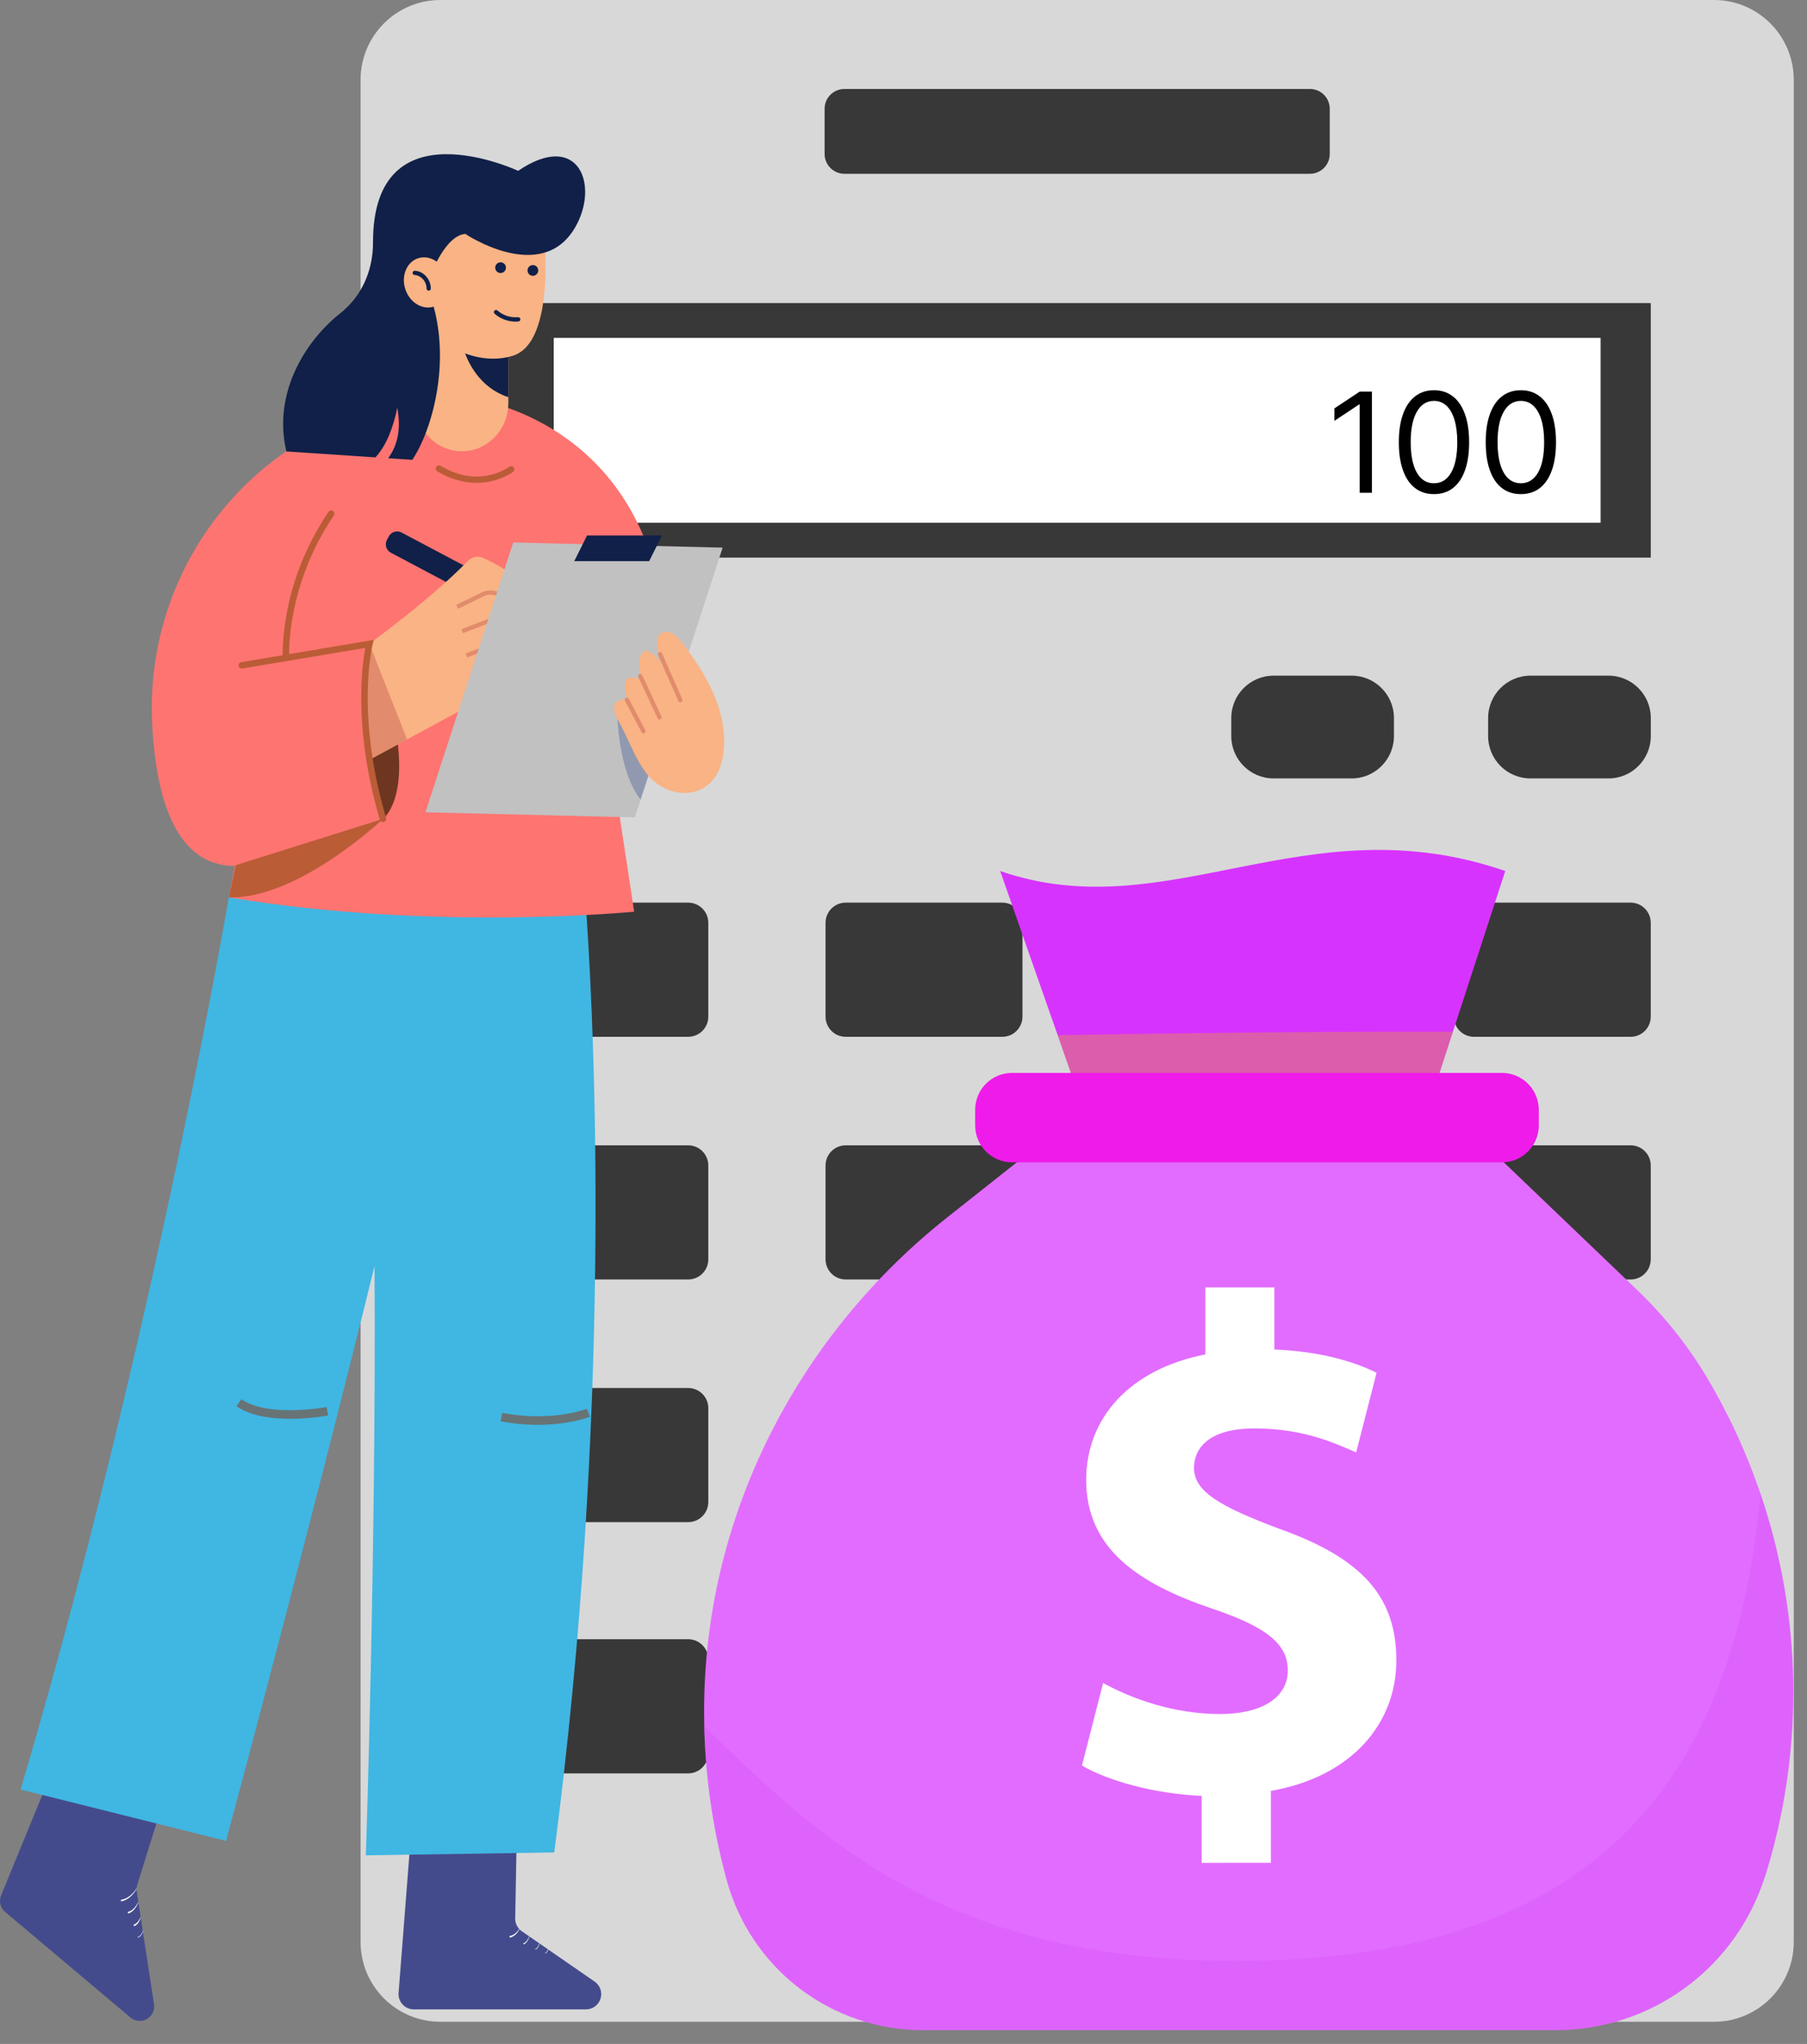 <svg width="130" height="147" viewBox="0 0 130 147" fill="none" xmlns="http://www.w3.org/2000/svg">
<rect x="0" y="0" width="130" height="147" fill="#808080" stroke="none"/>
<g id="object-card-left">
<g id="kalkulator">
<path id="Vector" d="M123.306 0H31.682C28.511 0 25.941 2.57 25.941 5.741V139.665C25.941 142.835 28.511 145.406 31.682 145.406H123.306C126.477 145.406 129.047 142.835 129.047 139.665V5.741C129.047 2.57 126.477 0 123.306 0Z" fill="#D8D8D8"/>
<path id="Vector_2" d="M94.238 6.398H60.75C59.962 6.398 59.324 7.036 59.324 7.824V11.072C59.324 11.86 59.962 12.499 60.75 12.499H94.238C95.026 12.499 95.665 11.86 95.665 11.072V7.824C95.665 7.036 95.026 6.398 94.238 6.398Z" fill="#383838"/>
<path id="Vector_3" d="M118.762 21.798H36.225V40.103H118.762V21.798Z" fill="#383838"/>
<path id="Vector_4" d="M115.151 24.301H39.838V37.598H115.151V24.301Z" fill="white"/>
<path id="Vector_5" d="M97.236 48.593H91.629C89.946 48.593 88.581 49.958 88.581 51.641V52.937C88.581 54.62 89.946 55.985 91.629 55.985H97.236C98.92 55.985 100.284 54.62 100.284 52.937V51.641C100.284 49.958 98.92 48.593 97.236 48.593Z" fill="#383838"/>
<path id="Vector_6" d="M115.715 48.593H110.107C108.424 48.593 107.059 49.958 107.059 51.641V52.937C107.059 54.62 108.424 55.985 110.107 55.985H115.715C117.398 55.985 118.763 54.62 118.763 52.937V51.641C118.763 49.958 117.398 48.593 115.715 48.593Z" fill="#383838"/>
<path id="Vector_7" d="M117.307 64.917H106.045C105.243 64.917 104.593 65.567 104.593 66.369V73.116C104.593 73.918 105.243 74.568 106.045 74.568H117.307C118.109 74.568 118.759 73.918 118.759 73.116V66.369C118.759 65.567 118.109 64.917 117.307 64.917Z" fill="#383838"/>
<path id="Vector_8" d="M94.707 64.917H83.445C82.643 64.917 81.993 65.567 81.993 66.369V73.116C81.993 73.918 82.643 74.568 83.445 74.568H94.707C95.509 74.568 96.159 73.918 96.159 73.116V66.369C96.159 65.567 95.509 64.917 94.707 64.917Z" fill="#383838"/>
<path id="Vector_9" d="M72.106 64.917H60.844C60.042 64.917 59.392 65.567 59.392 66.369V73.116C59.392 73.918 60.042 74.568 60.844 74.568H72.106C72.908 74.568 73.558 73.918 73.558 73.116V66.369C73.558 65.567 72.908 64.917 72.106 64.917Z" fill="#383838"/>
<path id="Vector_10" d="M49.505 64.917H38.243C37.441 64.917 36.791 65.567 36.791 66.369V73.116C36.791 73.918 37.441 74.568 38.243 74.568H49.505C50.307 74.568 50.957 73.918 50.957 73.116V66.369C50.957 65.567 50.307 64.917 49.505 64.917Z" fill="#383838"/>
<path id="Vector_11" d="M117.307 82.37H106.045C105.243 82.37 104.593 83.02 104.593 83.822V90.569C104.593 91.371 105.243 92.021 106.045 92.021H117.307C118.109 92.021 118.759 91.371 118.759 90.569V83.822C118.759 83.02 118.109 82.37 117.307 82.37Z" fill="#383838"/>
<path id="Vector_12" d="M94.707 82.37H83.445C82.643 82.37 81.993 83.02 81.993 83.822V90.569C81.993 91.371 82.643 92.021 83.445 92.021H94.707C95.509 92.021 96.159 91.371 96.159 90.569V83.822C96.159 83.02 95.509 82.37 94.707 82.37Z" fill="#383838"/>
<path id="Vector_13" d="M72.106 82.37H60.844C60.042 82.37 59.392 83.02 59.392 83.822V90.569C59.392 91.371 60.042 92.021 60.844 92.021H72.106C72.908 92.021 73.558 91.371 73.558 90.569V83.822C73.558 83.02 72.908 82.37 72.106 82.37Z" fill="#383838"/>
<path id="Vector_14" d="M49.505 82.37H38.243C37.441 82.37 36.791 83.02 36.791 83.822V90.569C36.791 91.371 37.441 92.021 38.243 92.021H49.505C50.307 92.021 50.957 91.371 50.957 90.569V83.822C50.957 83.02 50.307 82.37 49.505 82.37Z" fill="#383838"/>
<path id="Vector_15" d="M117.307 99.823H106.045C105.243 99.823 104.593 100.473 104.593 101.275V108.022C104.593 108.823 105.243 109.473 106.045 109.473H117.307C118.109 109.473 118.759 108.823 118.759 108.022V101.275C118.759 100.473 118.109 99.823 117.307 99.823Z" fill="#383838"/>
<path id="Vector_16" d="M94.707 99.823H83.445C82.643 99.823 81.993 100.473 81.993 101.275V108.022C81.993 108.823 82.643 109.473 83.445 109.473H94.707C95.509 109.473 96.159 108.823 96.159 108.022V101.275C96.159 100.473 95.509 99.823 94.707 99.823Z" fill="#383838"/>
<path id="Vector_17" d="M72.106 99.823H60.844C60.042 99.823 59.392 100.473 59.392 101.275V108.022C59.392 108.823 60.042 109.473 60.844 109.473H72.106C72.908 109.473 73.558 108.823 73.558 108.022V101.275C73.558 100.473 72.908 99.823 72.106 99.823Z" fill="#383838"/>
<path id="Vector_18" d="M49.505 99.823H38.243C37.441 99.823 36.791 100.473 36.791 101.275V108.022C36.791 108.823 37.441 109.473 38.243 109.473H49.505C50.307 109.473 50.957 108.823 50.957 108.022V101.275C50.957 100.473 50.307 99.823 49.505 99.823Z" fill="#383838"/>
<path id="Vector_19" d="M117.307 117.891H106.045C105.243 117.891 104.593 118.541 104.593 119.343V126.09C104.593 126.892 105.243 127.542 106.045 127.542H117.307C118.109 127.542 118.759 126.892 118.759 126.09V119.343C118.759 118.541 118.109 117.891 117.307 117.891Z" fill="#383838"/>
<path id="Vector_20" d="M94.707 117.891H83.445C82.643 117.891 81.993 118.541 81.993 119.343V126.09C81.993 126.892 82.643 127.542 83.445 127.542H94.707C95.509 127.542 96.159 126.892 96.159 126.09V119.343C96.159 118.541 95.509 117.891 94.707 117.891Z" fill="#383838"/>
<path id="Vector_21" d="M72.106 117.891H60.844C60.042 117.891 59.392 118.541 59.392 119.343V126.09C59.392 126.892 60.042 127.542 60.844 127.542H72.106C72.908 127.542 73.558 126.892 73.558 126.09V119.343C73.558 118.541 72.908 117.891 72.106 117.891Z" fill="#383838"/>
<path id="Vector_22" d="M49.505 117.891H38.243C37.441 117.891 36.791 118.541 36.791 119.343V126.09C36.791 126.892 37.441 127.542 38.243 127.542H49.505C50.307 127.542 50.957 126.892 50.957 126.09V119.343C50.957 118.541 50.307 117.891 49.505 117.891Z" fill="#383838"/>
<path id="100" d="M98.7 28.165V35.438H97.82V29.088H97.777L96.001 30.267V29.372L97.82 28.165H98.7ZM103.164 35.537C102.629 35.537 102.173 35.391 101.797 35.1C101.42 34.807 101.133 34.382 100.934 33.825C100.735 33.267 100.636 32.592 100.636 31.801C100.636 31.015 100.735 30.344 100.934 29.788C101.135 29.229 101.424 28.803 101.8 28.509C102.179 28.213 102.634 28.065 103.164 28.065C103.694 28.065 104.148 28.213 104.524 28.509C104.903 28.803 105.192 29.229 105.391 29.788C105.592 30.344 105.692 31.015 105.692 31.801C105.692 32.592 105.593 33.267 105.394 33.825C105.195 34.382 104.908 34.807 104.531 35.1C104.155 35.391 103.699 35.537 103.164 35.537ZM103.164 34.756C103.694 34.756 104.106 34.5 104.4 33.989C104.693 33.477 104.84 32.748 104.84 31.801C104.84 31.171 104.773 30.635 104.638 30.192C104.505 29.75 104.313 29.412 104.062 29.18C103.814 28.948 103.514 28.832 103.164 28.832C102.638 28.832 102.228 29.092 101.932 29.61C101.636 30.126 101.488 30.857 101.488 31.801C101.488 32.431 101.554 32.966 101.687 33.406C101.819 33.847 102.01 34.182 102.258 34.411C102.509 34.641 102.811 34.756 103.164 34.756ZM109.414 35.537C108.879 35.537 108.423 35.391 108.047 35.1C107.67 34.807 107.383 34.382 107.184 33.825C106.985 33.267 106.886 32.592 106.886 31.801C106.886 31.015 106.985 30.344 107.184 29.788C107.385 29.229 107.674 28.803 108.05 28.509C108.429 28.213 108.884 28.065 109.414 28.065C109.944 28.065 110.398 28.213 110.774 28.509C111.153 28.803 111.442 29.229 111.641 29.788C111.842 30.344 111.942 31.015 111.942 31.801C111.942 32.592 111.843 33.267 111.644 33.825C111.445 34.382 111.158 34.807 110.781 35.1C110.405 35.391 109.949 35.537 109.414 35.537ZM109.414 34.756C109.944 34.756 110.356 34.5 110.65 33.989C110.943 33.477 111.09 32.748 111.09 31.801C111.09 31.171 111.023 30.635 110.888 30.192C110.755 29.75 110.563 29.412 110.312 29.18C110.064 28.948 109.764 28.832 109.414 28.832C108.888 28.832 108.478 29.092 108.182 29.61C107.886 30.126 107.738 30.857 107.738 31.801C107.738 32.431 107.804 32.966 107.937 33.406C108.069 33.847 108.26 34.182 108.508 34.411C108.759 34.641 109.061 34.756 109.414 34.756Z" fill="black"/>
</g>
<g id="in-money">
<path id="Vector_23" d="M108.291 62.644L104.788 73.4L104.528 74.195L102.904 79.19L102.892 79.225L97.653 79.109L77.562 78.655L76.093 74.448L75.845 73.75L71.956 62.644C84.019 66.821 93.963 57.688 108.291 62.644Z" fill="#D733FF"/>
<path id="Vector_24" opacity="0.4" d="M104.528 74.195L102.904 79.19L97.655 79.11L77.562 78.655L76.093 74.448C83 74.327 94.884 74.17 104.528 74.195Z" fill="#E49B31"/>
<path id="Vector_25" d="M126.979 134.938C125.973 138.147 123.969 140.952 121.258 142.943C118.548 144.934 115.272 146.007 111.909 146.007H66.397C63.195 146.005 60.082 144.954 57.535 143.014C54.989 141.074 53.149 138.352 52.297 135.266C51.302 131.648 50.755 127.921 50.667 124.169C50.661 123.813 50.655 123.455 50.655 123.098C50.655 122.675 50.661 122.253 50.673 121.832C51.044 108.406 57.605 95.9 68.137 87.563L79.024 78.947L103.94 79.529L117.636 92.636C119.575 94.467 121.263 96.547 122.656 98.823C125.892 104.195 127.952 110.193 128.699 116.42C129.446 122.648 128.863 128.963 126.99 134.948L126.979 134.938Z" fill="#E26CFF"/>
<path id="Vector_26" d="M86.453 133.976V129.16C83.055 129.008 79.759 128.095 77.837 126.981L79.361 121.043C81.492 122.207 84.484 123.273 87.78 123.273C90.671 123.273 92.648 122.158 92.648 120.129C92.648 118.201 91.026 116.985 87.272 115.715C81.847 113.89 78.143 111.354 78.143 106.436C78.143 101.972 81.287 98.474 86.715 97.409V92.59H91.683V97.054C95.08 97.207 97.364 97.917 99.036 98.726L97.566 104.458C96.249 103.9 93.916 102.732 90.262 102.732C86.966 102.732 85.901 104.153 85.901 105.573C85.901 107.245 87.676 108.31 91.988 109.933C98.02 112.064 100.457 114.851 100.457 119.419C100.457 123.933 97.261 127.785 91.43 128.801V133.971L86.453 133.976Z" fill="white"/>
<path id="Vector_27" d="M108.052 77.164H72.807C71.343 77.164 70.156 78.351 70.156 79.816V80.942C70.156 82.407 71.343 83.594 72.807 83.594H108.052C109.517 83.594 110.704 82.407 110.704 80.942V79.816C110.704 78.351 109.517 77.164 108.052 77.164Z" fill="#EF1BEA"/>
<path id="Vector_28" opacity="0.4" d="M126.979 134.938C125.973 138.147 123.969 140.952 121.258 142.942C118.548 144.933 115.272 146.007 111.909 146.006H66.397C63.195 146.005 60.082 144.954 57.535 143.014C54.989 141.074 53.149 138.352 52.297 135.266C51.302 131.648 50.755 127.921 50.667 124.169C58.197 131.348 67.068 140.733 87.808 141.021C113.562 141.38 124.661 129.308 126.654 107.421C129.682 116.326 129.796 125.964 126.979 134.938Z" fill="#D857F7"/>
</g>
<g id="people">
<path id="Vector_29" d="M29.54 132.256L28.675 143.331C28.663 143.482 28.682 143.634 28.732 143.777C28.782 143.92 28.86 144.051 28.963 144.162C29.066 144.273 29.191 144.362 29.329 144.422C29.468 144.483 29.618 144.514 29.769 144.514H42.154C42.388 144.514 42.616 144.44 42.805 144.301C42.994 144.163 43.133 143.967 43.203 143.744C43.273 143.52 43.269 143.28 43.193 143.059C43.116 142.838 42.971 142.647 42.778 142.514L37.538 138.894C37.389 138.791 37.268 138.653 37.185 138.492C37.103 138.331 37.061 138.152 37.065 137.971L37.181 131.625C37.184 131.467 37.153 131.31 37.089 131.165C37.026 131.021 36.932 130.891 36.814 130.786C36.696 130.681 36.556 130.602 36.405 130.556C36.254 130.51 36.094 130.497 35.938 130.518L30.486 131.254C30.238 131.288 30.008 131.406 29.836 131.588C29.664 131.77 29.559 132.006 29.54 132.256Z" fill="#444B8C"/>
<path id="Vector_30" d="M4.036 126.679L0.077 136.321C-0.006 136.524 -0.022 136.749 0.03 136.962C0.083 137.175 0.202 137.366 0.37 137.507L9.386 145.101C9.547 145.236 9.746 145.319 9.956 145.339C10.166 145.359 10.376 145.314 10.56 145.211C10.744 145.108 10.892 144.952 10.985 144.762C11.077 144.573 11.11 144.36 11.079 144.152L9.837 136.025C9.813 135.869 9.825 135.71 9.873 135.559L11.809 129.362C11.889 129.104 11.866 128.825 11.743 128.584C11.621 128.343 11.409 128.159 11.153 128.072L5.332 126.093C5.082 126.007 4.808 126.019 4.567 126.129C4.326 126.238 4.136 126.435 4.036 126.679Z" fill="#444B8C"/>
<path id="Vector_31" d="M25.09 62.38C25.27 62.916 25.414 63.463 25.522 64.018C25.755 65.158 25.947 66.612 26.112 68.326C26.655 73.915 26.883 82.23 26.945 91.057C27.074 110.935 26.322 133.437 26.322 133.437L29.451 133.387L37.151 133.27L39.873 133.227C43.999 101.738 42.823 75.145 42.201 65.887C42.183 65.567 42.158 65.271 42.145 64.994C42.016 63.294 41.93 62.388 41.93 62.388L25.09 62.38Z" fill="#40B6E2"/>
<path id="Vector_32" d="M1.482 128.704L3.045 129.092L11.25 131.143L16.263 132.399C16.263 132.399 22.201 110.365 26.945 91.054C29.223 81.74 31.232 73.061 32.155 67.794C32.475 65.931 32.666 64.499 32.69 63.612L25.518 64.018L16.464 64.537C16.464 64.537 16.241 65.836 15.81 68.17C14.09 77.478 9.033 103.251 1.482 128.704Z" fill="#40B6E2"/>
<path id="Vector_33" d="M38.711 102.474C40.951 102.474 42.374 101.917 42.453 101.892L42.22 101.32C42.196 101.33 39.683 102.303 36.131 101.612L36.014 102.216C36.903 102.389 37.806 102.475 38.711 102.474Z" fill="#687375"/>
<path id="Vector_34" d="M20.879 102.041C21.794 102.039 22.708 101.958 23.61 101.8L23.494 101.194C23.452 101.202 19.286 101.974 17.363 100.63L17.013 101.134C18.035 101.851 19.556 102.041 20.879 102.041Z" fill="#687375"/>
<path id="Vector_35" d="M9.833 135.839C9.6 136.266 9.211 136.654 8.715 136.75L8.698 136.634C9.174 136.571 9.559 136.22 9.812 135.826L9.833 135.838V135.839Z" fill="white"/>
<path id="Vector_36" d="M9.962 136.809C9.818 137.151 9.6 137.507 9.214 137.624L9.19 137.507C9.547 137.437 9.781 137.107 9.94 136.802L9.962 136.811V136.809Z" fill="white"/>
<path id="Vector_37" d="M10.13 137.903C10.039 138.158 9.919 138.436 9.636 138.536L9.611 138.42C9.844 138.369 10.007 138.106 10.108 137.894L10.13 137.901V137.903Z" fill="white"/>
<path id="Vector_38" d="M10.312 138.878C10.236 139.07 10.133 139.285 9.919 139.354L9.908 139.308C10.101 139.255 10.214 139.044 10.289 138.869L10.312 138.878Z" fill="white"/>
<path id="Vector_39" d="M38.093 139.272C38.012 139.498 37.91 139.751 37.661 139.842L37.643 139.768C37.86 139.709 37.986 139.462 38.071 139.265L38.093 139.272Z" fill="white"/>
<path id="Vector_40" d="M37.371 138.748C37.229 139.028 36.999 139.285 36.672 139.357L36.655 139.241C36.946 139.207 37.19 138.979 37.345 138.737L37.366 138.747L37.371 138.748Z" fill="white"/>
<path id="Vector_41" d="M39.444 140.201C39.434 140.262 39.41 140.32 39.375 140.371C39.34 140.422 39.294 140.465 39.241 140.496L39.228 140.449C39.329 140.417 39.384 140.289 39.421 140.194L39.444 140.201Z" fill="white"/>
<path id="Vector_42" d="M38.822 139.781C38.766 139.948 38.696 140.15 38.518 140.22L38.505 140.175C38.663 140.119 38.738 139.923 38.798 139.774L38.822 139.781Z" fill="white"/>
<path id="Vector_43" d="M34.126 28.708C34.126 28.708 44.699 30.043 47.369 41.952L44.187 56.123L45.623 65.568C45.623 65.568 31.251 67.006 16.468 64.541L20.96 40.467L34.126 28.708Z" fill="#FE7471"/>
<path id="Vector_44" d="M27.556 58.892C27.556 58.892 30.738 56.556 26.58 46.318L23.809 56.404L27.556 58.892Z" fill="#6E3620"/>
<path id="Vector_45" d="M40.72 44.561L39.95 46.015L28.117 39.75C27.958 39.666 27.839 39.522 27.787 39.35C27.734 39.178 27.751 38.993 27.835 38.834L27.97 38.58C28.012 38.501 28.068 38.431 28.137 38.375C28.205 38.318 28.285 38.275 28.369 38.249C28.455 38.223 28.544 38.214 28.633 38.222C28.721 38.231 28.807 38.256 28.886 38.298L40.719 44.563L40.72 44.561Z" fill="#102048"/>
<path id="Vector_46" d="M24.887 55.555L25.202 55.383L29.285 53.178L36.127 49.475C36.251 48.65 36.159 47.948 35.662 47.467L36 47.332C36.275 47.216 36.517 47.033 36.703 46.801C36.89 46.569 37.017 46.294 37.072 46.001L37.084 45.928C37.212 45.451 37.225 44.95 37.12 44.468L36.961 44.258C36.56 43.734 36.379 43.47 35.864 43.057L36.739 43.105C36.739 43.105 38.895 43.697 37.891 42.312C37.201 41.351 35.655 40.537 34.774 40.131C34.593 40.045 34.389 40.018 34.192 40.053C33.994 40.089 33.812 40.184 33.672 40.328C30.709 43.401 25.498 47.08 25.498 47.08L25.443 47.833L24.937 54.75L24.887 55.555Z" fill="#F9B384"/>
<path id="Vector_47" d="M32.962 43.782L34.825 42.871C35.018 42.776 35.237 42.745 35.45 42.783L37.429 43.132L37.483 42.83L35.496 42.48C35.219 42.432 34.934 42.473 34.681 42.597L32.818 43.507L32.962 43.782Z" fill="#E28B6D"/>
<path id="Vector_48" d="M33.309 45.535L35.544 44.678C35.643 44.64 35.749 44.621 35.855 44.621H37.129V44.314H35.855C35.711 44.314 35.569 44.34 35.435 44.391L33.203 45.248L33.309 45.535Z" fill="#E28B6D"/>
<path id="Vector_49" d="M33.616 47.281L35.647 46.513C35.807 46.453 35.98 46.431 36.151 46.451L36.983 46.545L37.018 46.24L36.186 46.144C35.966 46.12 35.744 46.148 35.537 46.226L33.507 46.993L33.616 47.281Z" fill="#E28B6D"/>
<path id="Vector_50" d="M24.942 54.754L25.201 55.383L29.285 53.178L26.58 46.315L25.447 47.837L24.942 54.754Z" fill="#E28B6D"/>
<path id="Vector_51" d="M27.556 58.892C27.556 58.892 21.447 64.693 16.468 64.538L17.906 57.712L27.556 58.892Z" fill="#BA5C36"/>
<path id="Vector_52" d="M34.126 28.708C33.459 28.655 32.789 28.643 32.12 28.673C19.79 29.094 10.348 39.705 10.947 52.027C11.195 57.121 12.519 62.179 16.777 62.28L27.556 58.892C26.539 55.079 25.78 51.125 26.58 46.318L21.574 48.705L34.126 28.708Z" fill="#FE7471"/>
<path id="Vector_53" d="M30.609 58.419L45.675 58.788L46.087 57.514L47.603 52.856L51.988 39.386L36.921 39.015L30.609 58.419Z" fill="#C1C1C1"/>
<path id="Vector_54" opacity="0.3" d="M44.407 51.243C44.407 51.243 44.431 55.407 46.088 57.514L47.601 52.856L44.407 51.243Z" fill="#1F3C88"/>
<path id="Vector_55" d="M51.715 50.918C51.24 49.386 50.375 47.971 49.425 46.695C49.122 46.289 48.463 45.291 47.832 45.442C46.551 45.751 47.832 48.004 47.832 48.004C47.832 48.004 46.6 46.156 46.138 47.079C45.676 48.002 46.343 49.031 46.343 49.031C46.343 49.031 44.393 47.75 45.111 50.311C45.111 50.311 43.521 50.106 44.495 51.85C45.194 53.096 45.642 54.485 46.514 55.63C47.386 56.774 49.043 57.43 50.414 56.772C52.027 56 52.233 53.938 52.034 52.367C51.97 51.876 51.863 51.391 51.715 50.918Z" fill="#F9B384"/>
<path id="Vector_56" d="M48.947 50.511C48.969 50.512 48.99 50.508 49.009 50.499C49.047 50.482 49.076 50.451 49.091 50.413C49.105 50.375 49.105 50.332 49.088 50.295L47.625 46.985C47.617 46.965 47.606 46.948 47.591 46.933C47.577 46.918 47.559 46.906 47.54 46.898C47.521 46.89 47.5 46.886 47.479 46.887C47.459 46.887 47.438 46.891 47.419 46.9C47.4 46.908 47.383 46.92 47.369 46.936C47.355 46.951 47.344 46.969 47.337 46.989C47.33 47.008 47.327 47.029 47.328 47.05C47.329 47.071 47.335 47.091 47.344 47.109L48.804 50.418C48.816 50.446 48.836 50.47 48.861 50.487C48.887 50.503 48.917 50.512 48.947 50.511Z" fill="#E28B6D"/>
<path id="Vector_57" d="M47.445 51.745C47.468 51.745 47.49 51.739 47.511 51.729C47.529 51.721 47.545 51.709 47.559 51.694C47.573 51.679 47.584 51.661 47.59 51.642C47.597 51.623 47.6 51.603 47.6 51.583C47.599 51.563 47.594 51.543 47.585 51.525L46.2 48.556C46.182 48.519 46.151 48.49 46.112 48.477C46.074 48.463 46.032 48.464 45.995 48.481C45.958 48.498 45.929 48.53 45.915 48.568C45.901 48.606 45.903 48.649 45.92 48.686L47.307 51.65C47.318 51.678 47.338 51.701 47.362 51.718C47.387 51.735 47.416 51.744 47.445 51.745Z" fill="#E28B6D"/>
<path id="Vector_58" d="M46.29 52.747C46.316 52.747 46.34 52.741 46.363 52.73C46.38 52.72 46.396 52.707 46.409 52.691C46.422 52.676 46.432 52.658 46.438 52.639C46.444 52.619 46.446 52.599 46.444 52.579C46.442 52.559 46.436 52.539 46.427 52.521L45.233 50.249C45.214 50.213 45.182 50.186 45.143 50.174C45.104 50.162 45.062 50.166 45.025 50.185C44.989 50.204 44.962 50.236 44.95 50.275C44.938 50.314 44.942 50.357 44.961 50.393L46.154 52.664C46.167 52.689 46.187 52.71 46.211 52.724C46.235 52.739 46.262 52.747 46.29 52.747Z" fill="#E28B6D"/>
<path id="Vector_59" d="M41.312 40.36H46.701L47.625 38.512H42.235L41.312 40.36Z" fill="#102048"/>
<path id="Vector_60" d="M34.271 34.725C35.22 34.732 36.149 34.452 36.937 33.922C36.976 33.882 37 33.828 37.003 33.772C37.007 33.716 36.99 33.66 36.956 33.616C36.921 33.571 36.872 33.54 36.816 33.529C36.761 33.518 36.704 33.528 36.655 33.556C36.566 33.622 34.476 35.178 31.679 33.49C31.627 33.466 31.568 33.463 31.514 33.48C31.46 33.497 31.413 33.533 31.384 33.582C31.355 33.631 31.344 33.688 31.355 33.744C31.365 33.8 31.395 33.85 31.44 33.886C32.484 34.515 33.451 34.725 34.271 34.725Z" fill="#BA5C36"/>
<path id="Vector_61" d="M27.556 59.123C27.578 59.122 27.6 59.119 27.621 59.113C27.68 59.096 27.729 59.055 27.758 59.002C27.787 58.948 27.794 58.885 27.777 58.826C25.565 51.327 26.791 46.423 26.804 46.368L26.893 46.019L17.354 47.624C17.294 47.635 17.241 47.668 17.205 47.718C17.17 47.768 17.155 47.829 17.165 47.89C17.175 47.95 17.209 48.004 17.259 48.039C17.309 48.075 17.371 48.089 17.431 48.079L26.28 46.596C26.047 47.85 25.412 52.461 27.328 58.954C27.342 59.003 27.372 59.047 27.413 59.077C27.454 59.108 27.505 59.124 27.556 59.123Z" fill="#BA5C36"/>
<path id="Vector_62" d="M20.575 47.47H20.589C20.65 47.466 20.706 47.438 20.747 47.392C20.788 47.347 20.808 47.287 20.805 47.226C20.805 47.176 20.548 42.207 24 37.097C24.022 37.072 24.038 37.042 24.048 37.011C24.057 36.979 24.06 36.946 24.056 36.913C24.051 36.88 24.04 36.849 24.023 36.821C24.006 36.793 23.982 36.769 23.955 36.75C23.928 36.732 23.897 36.719 23.864 36.714C23.832 36.708 23.798 36.71 23.766 36.718C23.734 36.726 23.704 36.741 23.679 36.762C23.653 36.783 23.632 36.809 23.617 36.838C20.073 42.077 20.342 47.2 20.344 47.248C20.347 47.307 20.372 47.364 20.415 47.405C20.458 47.447 20.515 47.47 20.575 47.47Z" fill="#BA5C36"/>
<path id="Vector_63" d="M29.891 23.039V28.984C29.891 30.901 31.386 32.456 33.232 32.456C35.077 32.456 36.571 30.901 36.571 28.984V23.039H29.891Z" fill="#F9B384"/>
<path id="Vector_64" d="M33.048 23.832C33.048 23.832 33.397 27.505 36.571 28.567V23.35L33.048 23.832Z" fill="#102048"/>
<path id="Vector_65" d="M39.093 16.263C39.093 16.263 40.129 24.601 36.881 25.59C33.632 26.578 30.663 23.706 30.663 23.706L31.276 16.827L36.08 14.002L39.093 16.263Z" fill="#F9B384"/>
<path id="Vector_66" d="M20.6 32.467L27.012 32.894C27.827 31.999 28.282 30.744 28.583 29.326C28.853 30.785 28.64 31.997 27.924 32.954L29.661 33.071C31.2 30.766 32.494 25.667 30.966 21.311L30.788 20.282C30.788 20.282 31.884 16.963 33.473 16.82C33.473 16.82 38.924 20.497 41.352 16.396C43.162 13.341 41.634 9.324 37.276 12.287C37.276 12.287 26.812 7.377 26.836 17.442C26.842 19.247 26.165 21.021 24.828 22.229C24.714 22.341 24.593 22.446 24.465 22.543C22.121 24.399 19.59 28.107 20.6 32.467Z" fill="#102048"/>
<path id="Vector_67" d="M31.206 22.051C32.028 21.787 32.443 20.793 32.134 19.832C31.824 18.871 30.907 18.307 30.085 18.572C29.263 18.837 28.847 19.83 29.157 20.791C29.467 21.752 30.384 22.316 31.206 22.051Z" fill="#F9B384"/>
<path id="Vector_68" d="M30.84 20.906C30.881 20.906 30.92 20.89 30.949 20.861C30.978 20.832 30.995 20.793 30.995 20.752C30.995 20.087 30.47 19.5 29.848 19.472H29.84C29.799 19.471 29.76 19.486 29.73 19.514C29.701 19.542 29.684 19.581 29.683 19.622C29.682 19.663 29.697 19.702 29.726 19.732C29.754 19.761 29.792 19.778 29.833 19.779C30.245 19.8 30.687 20.196 30.687 20.755C30.688 20.795 30.704 20.833 30.733 20.861C30.761 20.89 30.8 20.906 30.84 20.906Z" fill="#102048"/>
<path id="Vector_69" d="M37.951 19.448C37.95 19.525 37.973 19.599 38.015 19.663C38.057 19.726 38.117 19.776 38.188 19.805C38.258 19.835 38.336 19.842 38.411 19.828C38.486 19.813 38.554 19.776 38.608 19.722C38.663 19.668 38.699 19.599 38.714 19.524C38.729 19.45 38.721 19.372 38.692 19.302C38.663 19.231 38.613 19.171 38.549 19.128C38.486 19.086 38.411 19.064 38.335 19.064C38.233 19.064 38.136 19.105 38.063 19.177C37.992 19.249 37.951 19.346 37.951 19.448Z" fill="#102048"/>
<path id="Vector_70" d="M35.628 19.25C35.628 19.327 35.65 19.401 35.693 19.465C35.735 19.528 35.795 19.577 35.866 19.607C35.937 19.636 36.014 19.643 36.089 19.628C36.164 19.613 36.232 19.576 36.286 19.523C36.34 19.468 36.377 19.4 36.391 19.325C36.406 19.25 36.398 19.172 36.369 19.102C36.34 19.032 36.29 18.972 36.227 18.929C36.163 18.887 36.088 18.865 36.012 18.865C35.91 18.865 35.812 18.906 35.74 18.978C35.668 19.05 35.628 19.148 35.628 19.25Z" fill="#102048"/>
<path id="Vector_71" d="M37.087 23.131C37.16 23.131 37.234 23.127 37.307 23.118C37.347 23.111 37.383 23.089 37.407 23.056C37.431 23.024 37.441 22.983 37.435 22.942C37.427 22.903 37.405 22.867 37.372 22.843C37.34 22.819 37.299 22.808 37.259 22.813C36.994 22.836 36.726 22.805 36.473 22.722C36.22 22.639 35.986 22.506 35.786 22.33C35.755 22.303 35.715 22.29 35.674 22.292C35.633 22.295 35.595 22.314 35.569 22.345C35.542 22.376 35.528 22.416 35.531 22.457C35.534 22.498 35.553 22.536 35.584 22.563C35.999 22.928 36.533 23.129 37.087 23.131Z" fill="#102048"/>
</g>
</g>
</svg>
